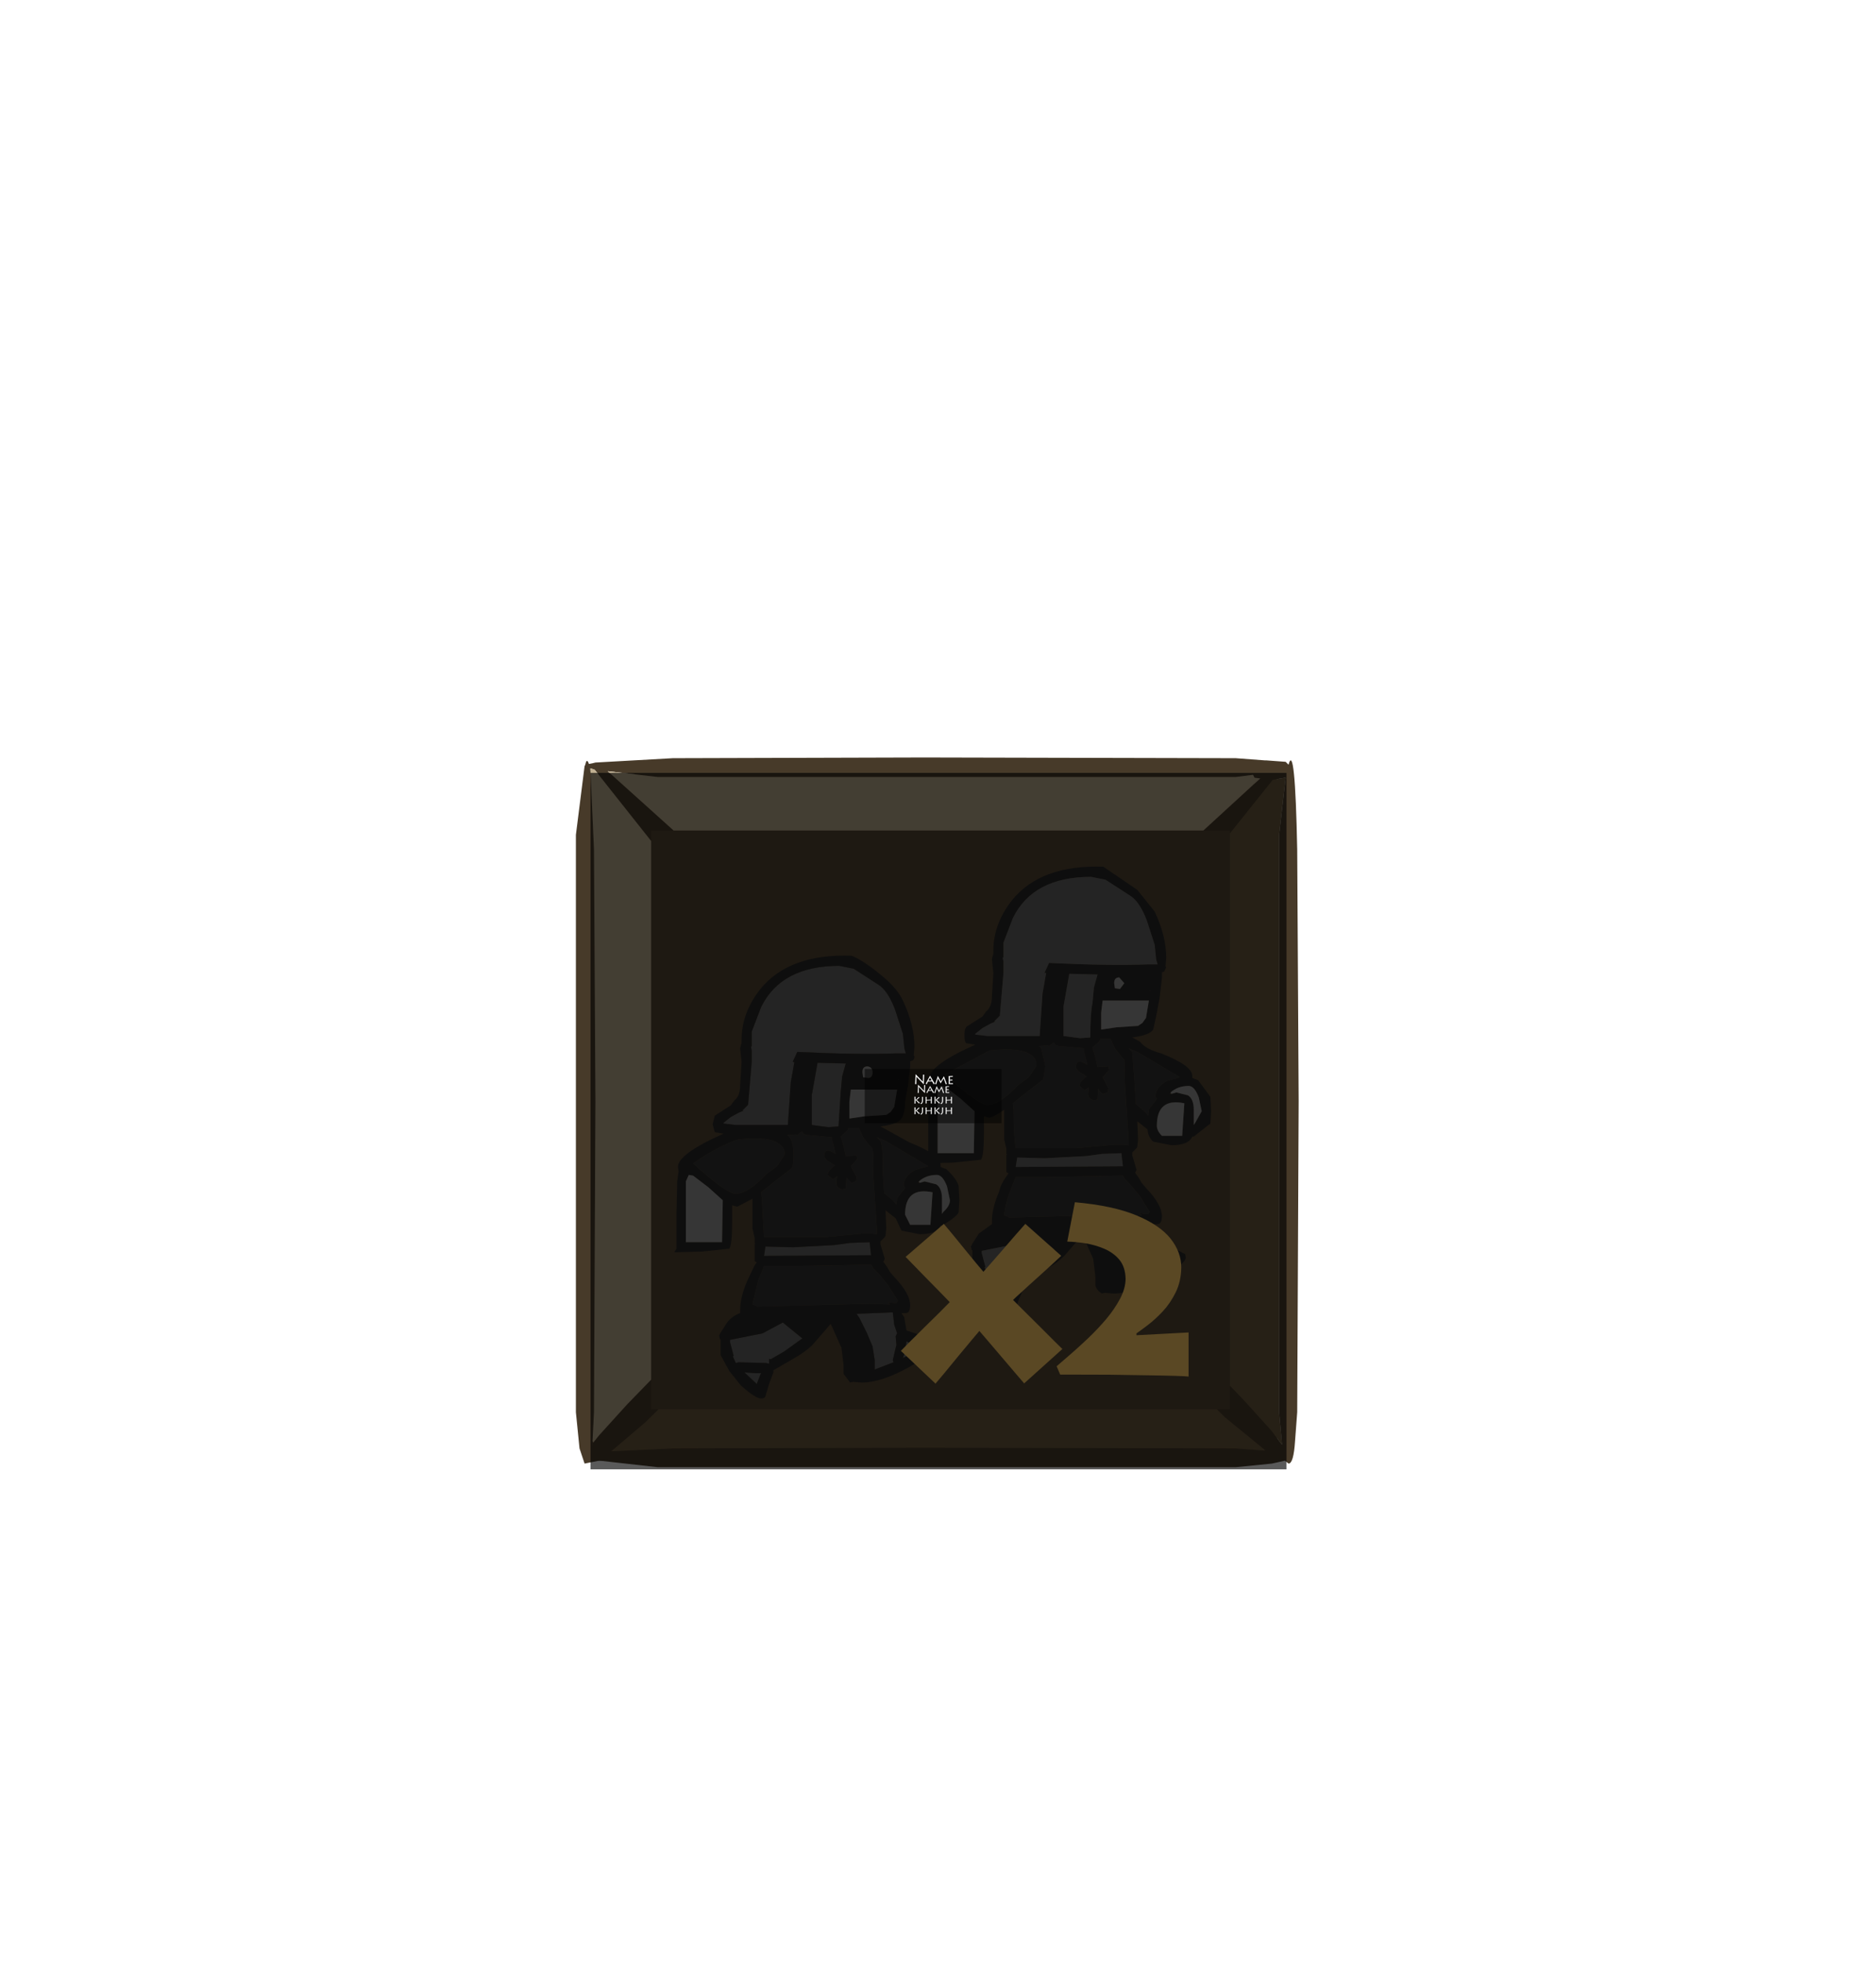 <?xml version="1.0" encoding="UTF-8" standalone="no"?>
<svg xmlns:ffdec="https://www.free-decompiler.com/flash" xmlns:xlink="http://www.w3.org/1999/xlink" ffdec:objectType="frame" height="135.65px" width="129.65px" xmlns="http://www.w3.org/2000/svg">
  <g transform="matrix(1.0, 0.0, 0.0, 1.0, 45.0, 57.4)">
    <use ffdec:characterId="933" height="47.45" id="bgcolor" transform="matrix(1.0, 0.0, 0.0, 1.0, -4.2, -3.9)" width="47.45" xlink:href="#sprite0"/>
    <use ffdec:characterId="921" height="22.0" id="hitbox" transform="matrix(2.23, 0.0, 0.0, 2.175, -4.55, -4.25)" width="22.0" xlink:href="#sprite1"/>
    <clipPath id="clipPath0">
      <path d="M 0 0 L 0 40 L 40 40 L 40 0 Z"/>
    </clipPath>
    <g clip-path="url(#clipPath0)">
      <filter id="filter0">
        <feColorMatrix in="SourceGraphic" result="filterResult0" type="matrix" values="0 0 0 0 0.2,0 0 0 0 0.2,0 0 0 0 1.0,0 0 0 1 0"/>
        <feConvolveMatrix divisor="1600.0" in="filterResult0" kernelMatrix="1 1 1 1 1 1 1 1 1 1 1 1 1 1 1 1 1 1 1 1 1 1 1 1 1 1 1 1 1 1 1 1 1 1 1 1 1 1 1 1 1 1 1 1 1 1 1 1 1 1 1 1 1 1 1 1 1 1 1 1 1 1 1 1 1 1 1 1 1 1 1 1 1 1 1 1 1 1 1 1 1 1 1 1 1 1 1 1 1 1 1 1 1 1 1 1 1 1 1 1 1 1 1 1 1 1 1 1 1 1 1 1 1 1 1 1 1 1 1 1 1 1 1 1 1 1 1 1 1 1 1 1 1 1 1 1 1 1 1 1 1 1 1 1 1 1 1 1 1 1 1 1 1 1 1 1 1 1 1 1 1 1 1 1 1 1 1 1 1 1 1 1 1 1 1 1 1 1 1 1 1 1 1 1 1 1 1 1 1 1 1 1 1 1 1 1 1 1 1 1 1 1 1 1 1 1 1 1 1 1 1 1 1 1 1 1 1 1 1 1 1 1 1 1 1 1 1 1 1 1 1 1 1 1 1 1 1 1 1 1 1 1 1 1 1 1 1 1 1 1 1 1 1 1 1 1 1 1 1 1 1 1 1 1 1 1 1 1 1 1 1 1 1 1 1 1 1 1 1 1 1 1 1 1 1 1 1 1 1 1 1 1 1 1 1 1 1 1 1 1 1 1 1 1 1 1 1 1 1 1 1 1 1 1 1 1 1 1 1 1 1 1 1 1 1 1 1 1 1 1 1 1 1 1 1 1 1 1 1 1 1 1 1 1 1 1 1 1 1 1 1 1 1 1 1 1 1 1 1 1 1 1 1 1 1 1 1 1 1 1 1 1 1 1 1 1 1 1 1 1 1 1 1 1 1 1 1 1 1 1 1 1 1 1 1 1 1 1 1 1 1 1 1 1 1 1 1 1 1 1 1 1 1 1 1 1 1 1 1 1 1 1 1 1 1 1 1 1 1 1 1 1 1 1 1 1 1 1 1 1 1 1 1 1 1 1 1 1 1 1 1 1 1 1 1 1 1 1 1 1 1 1 1 1 1 1 1 1 1 1 1 1 1 1 1 1 1 1 1 1 1 1 1 1 1 1 1 1 1 1 1 1 1 1 1 1 1 1 1 1 1 1 1 1 1 1 1 1 1 1 1 1 1 1 1 1 1 1 1 1 1 1 1 1 1 1 1 1 1 1 1 1 1 1 1 1 1 1 1 1 1 1 1 1 1 1 1 1 1 1 1 1 1 1 1 1 1 1 1 1 1 1 1 1 1 1 1 1 1 1 1 1 1 1 1 1 1 1 1 1 1 1 1 1 1 1 1 1 1 1 1 1 1 1 1 1 1 1 1 1 1 1 1 1 1 1 1 1 1 1 1 1 1 1 1 1 1 1 1 1 1 1 1 1 1 1 1 1 1 1 1 1 1 1 1 1 1 1 1 1 1 1 1 1 1 1 1 1 1 1 1 1 1 1 1 1 1 1 1 1 1 1 1 1 1 1 1 1 1 1 1 1 1 1 1 1 1 1 1 1 1 1 1 1 1 1 1 1 1 1 1 1 1 1 1 1 1 1 1 1 1 1 1 1 1 1 1 1 1 1 1 1 1 1 1 1 1 1 1 1 1 1 1 1 1 1 1 1 1 1 1 1 1 1 1 1 1 1 1 1 1 1 1 1 1 1 1 1 1 1 1 1 1 1 1 1 1 1 1 1 1 1 1 1 1 1 1 1 1 1 1 1 1 1 1 1 1 1 1 1 1 1 1 1 1 1 1 1 1 1 1 1 1 1 1 1 1 1 1 1 1 1 1 1 1 1 1 1 1 1 1 1 1 1 1 1 1 1 1 1 1 1 1 1 1 1 1 1 1 1 1 1 1 1 1 1 1 1 1 1 1 1 1 1 1 1 1 1 1 1 1 1 1 1 1 1 1 1 1 1 1 1 1 1 1 1 1 1 1 1 1 1 1 1 1 1 1 1 1 1 1 1 1 1 1 1 1 1 1 1 1 1 1 1 1 1 1 1 1 1 1 1 1 1 1 1 1 1 1 1 1 1 1 1 1 1 1 1 1 1 1 1 1 1 1 1 1 1 1 1 1 1 1 1 1 1 1 1 1 1 1 1 1 1 1 1 1 1 1 1 1 1 1 1 1 1 1 1 1 1 1 1 1 1 1 1 1 1 1 1 1 1 1 1 1 1 1 1 1 1 1 1 1 1 1 1 1 1 1 1 1 1 1 1 1 1 1 1 1 1 1 1 1 1 1 1 1 1 1 1 1 1 1 1 1 1 1 1 1 1 1 1 1 1 1 1 1 1 1 1 1 1 1 1 1 1 1 1 1 1 1 1 1 1 1 1 1 1 1 1 1 1 1 1 1 1 1 1 1 1 1 1 1 1 1 1 1 1 1 1 1 1 1 1 1 1 1 1 1 1 1 1 1 1 1 1 1 1 1 1 1 1 1 1 1 1 1 1 1 1 1 1 1 1 1 1 1 1 1 1 1 1 1 1 1 1 1 1 1 1 1 1 1 1 1 1 1 1 1 1 1 1 1 1 1 1 1 1 1 1 1 1 1 1 1 1 1 1 1 1 1 1 1 1 1 1 1 1 1 1 1 1 1 1 1 1 1 1 1 1 1 1 1 1 1 1 1 1 1 1 1 1 1 1 1 1 1 1 1 1 1 1 1 1 1 1 1 1 1 1 1 1 1 1 1 1 1 1 1 1 1 1 1 1 1 1 1 1 1 1 1 1 1 1 1 1 1 1 1 1 1 1 1 1 1 1 1 1 1 1 1 1 1 1 1 1 1 1 1 1 1 1 1 1 1 1 1 1 1 1 1 1 1 1 1 1 1 1 1 1 1 1 1 1 1 1 1 1 1 1 1 1 1 1 1 1 1 1 1 1 1 1 1 1 1 1 1 1 1 1 1 1 1 1 1 1 1 1 1 1 1 1 1 1 1 1 1 1 1 1 1 1 1 1 1 1 1 1 1 1 1 1 1 1 1 1 1 1 1 1 1 1 1 1 1 1 1 1 1 1 1 1 1 1 1 1 1 1 1 1 1 1 1 1 1 1 1 1 1 1 1 1 1 1 1 1 1 1 1 1 1 1 1 1 1 1 1 1 1 1 1 1 1 1 1 1 1 1 1 1 1 1 1 1 1 1 1 1 1 1 1 1 1 1 1 1 1 1 1 1 1 1 1 1 1 1 1 1 1 1 1 1 1 1 1 1 1 1 1 1 1 1 1 1 1 1 1 1 1 1 1 1 1 1 1 1 1 1 1 1 1 1 1 1 1 1 1 1 1 1 1 1 1 1 1 1 1 1 1 1 1 1 1 1 1 1 1 1 1 1 1 1 1 1 1 1 1 1 1 1 1 1 1 1 1 1 1 1 1 1 1 1 1 1 1 1 1 1 1 1 1 1 1 1 1 1 1 1 1 1 1 1 1 1 1 1 1 1 1 1 1 1 1 1 1 1 1 1 1 1 1 1 1 1 1 1 1 1 1 1 1 1 1 1 1 1 1 1 1 1 1 1 1 1 1 1 1 1 1 1 1 1 1 1 1 1 1 1 1 1 1 1 1 1 1 1 1 1 1 1" order="40 40" result="filterResult1"/>
        <feComposite in="SourceGraphic" in2="filterResult1" operator="over" result="filterResult2"/>
      </filter>
      <use ffdec:characterId="987" filter="url(#filter0)" height="36.75" transform="matrix(1.0, 0.0, 0.0, 1.0, 1.6, 2.5)" width="37.1" xlink:href="#sprite2"/>
      <filter id="filter3">
        <feColorMatrix in="SourceGraphic" result="filterResult3" type="matrix" values="0 0 0 0 0.0,0 0 0 0 0.0,0 0 0 0 0.0,0 0 0 1 0"/>
        <feConvolveMatrix divisor="9.0" in="filterResult3" kernelMatrix="1 1 1 1 1 1 1 1 1" order="3 3" result="filterResult4"/>
        <feComposite in="SourceGraphic" in2="filterResult4" operator="over" result="filterResult5"/>
      </filter>
      <use ffdec:characterId="983" filter="url(#filter3)" height="15.25" transform="matrix(1.0, 0.0, 0.0, 1.0, 16.75, 24.4)" width="28.35" xlink:href="#text0"/>
    </g>
    <filter id="filter4">
      <feColorMatrix in="SourceGraphic" result="filterResult6" type="matrix" values="0 0 0 0 0.0,0 0 0 0 0.0,0 0 0 0 0.0,0 0 0 1 0"/>
      <feConvolveMatrix divisor="4.0" in="filterResult6" kernelMatrix="1 1 1 1" order="2 2" result="filterResult7"/>
      <feComposite in="SourceGraphic" in2="filterResult7" operator="over" result="filterResult8"/>
    </filter>
    <use ffdec:characterId="935" filter="url(#filter4)" height="15.75" id="txt_hotkey" transform="matrix(1.0, 0.0, 0.0, 1.0, -3.85, -0.1)" width="18.0" xlink:href="#text1"/>
    <use ffdec:characterId="948" ffdec:characterName="Army_fla.Hud_BgButton_151" height="97.6" id="bg" transform="matrix(1.0, 0.0, 0.0, 1.0, -29.05, -29.25)" width="97.6" xlink:href="#sprite3"/>
    <use ffdec:characterId="950" ffdec:characterName="Army_fla.Hud_cooldown_152" height="48.5" id="cdcover" transform="matrix(0.998, 0.0, 0.0, 0.99, -4.2, -4)" width="48.1" xlink:href="#sprite4"/>
    <use ffdec:characterId="950" ffdec:characterName="Army_fla.Hud_cooldown_152" height="48.5" id="cd" transform="matrix(0.998, 0.0, 0.0, 0.99, -4.2, -4)" width="48.1" xlink:href="#sprite5"/>
    <use ffdec:characterId="953" ffdec:characterName="Army_fla.Hud_Description_153" height="50.1" id="desc" transform="matrix(0.075, 0.0, 0.0, 0.075, 14.65, 16.478)" width="129.55" xlink:href="#sprite6"/>
  </g>
  <defs>
    <g id="sprite0" transform="matrix(1.0, 0.0, 0.0, 1.0, 0.0, 0.0)">
      <use ffdec:characterId="932" height="47.45" transform="matrix(1.0, 0.0, 0.0, 1.0, 0.0, 0.0)" width="47.45" xlink:href="#shape0"/>
    </g>
    <g id="shape0" transform="matrix(1.0, 0.0, 0.0, 1.0, 0.0, 0.0)">
      <path d="M47.45 0.0 L47.45 47.45 0.0 47.45 0.0 0.0 47.45 0.0" fill="#564732" fill-rule="evenodd" stroke="none"/>
    </g>
    <g id="sprite1" transform="matrix(1.0, 0.0, 0.0, 1.0, 0.0, 0.0)">
      <use ffdec:characterId="145" height="22.0" transform="matrix(1.0, 0.0, 0.0, 1.0, 0.0, 0.0)" width="22.0" xlink:href="#shape1"/>
    </g>
    <g id="shape1" transform="matrix(1.0, 0.0, 0.0, 1.0, 0.0, 0.0)">
      <path d="M22.0 0.0 L22.0 22.0 0.0 22.0 0.0 0.0 22.0 0.0" fill="#00ff00" fill-opacity="0.0" fill-rule="evenodd" stroke="none"/>
    </g>
    <g id="sprite2" transform="matrix(1.0, 0.0, 0.0, 1.0, 19.75, 17.7)">
      <use ffdec:characterId="986" height="36.75" transform="matrix(1.0, 0.0, 0.0, 1.0, -19.75, -17.7)" width="37.1" xlink:href="#shape2"/>
    </g>
    <g id="shape2" transform="matrix(1.0, 0.0, 0.0, 1.0, 19.75, 17.7)">
      <path d="M11.75 -15.7 L10.05 -16.8 9.05 -17.0 Q5.05 -17.0 3.65 -14.15 L3.0 -12.45 3.0 -11.55 3.0 -11.45 2.95 -11.4 3.0 -11.15 3.0 -10.35 2.75 -7.4 2.35 -7.0 2.45 -7.0 2.1 -6.85 1.55 -6.55 1.05 -6.15 1.05 -6.1 1.9 -6.0 5.5 -6.0 5.7 -8.95 5.95 -10.35 5.85 -10.35 5.85 -10.4 6.15 -11.05 Q10.25 -10.85 13.0 -10.95 L13.65 -10.95 13.55 -11.3 13.45 -12.3 12.9 -14.0 Q12.4 -15.3 11.75 -15.7 M13.45 -14.6 Q14.25 -12.9 14.25 -11.4 L14.2 -10.8 14.25 -10.75 14.1 -10.45 13.95 -10.4 13.95 -10.0 13.8 -8.7 13.6 -7.6 13.35 -6.45 Q13.1 -6.05 11.9 -5.9 L12.45 -5.6 Q12.8 -5.1 13.9 -4.8 16.05 -3.95 16.05 -3.25 L16.05 -3.1 16.45 -2.95 17.3 -1.8 17.35 -0.8 17.3 0.05 16.15 0.95 16.05 0.95 Q15.8 1.55 14.6 1.55 L13.35 1.3 Q13.0 1.0 12.95 0.45 L12.25 -0.1 12.3 1.15 12.25 1.65 12.2 1.75 11.95 2.0 11.9 2.05 11.9 2.25 12.2 3.25 12.1 3.45 12.35 3.8 12.55 4.15 12.85 4.5 Q13.95 5.65 13.95 6.45 13.95 7.0 13.65 7.0 L13.35 7.0 13.55 7.3 13.55 7.35 13.7 8.2 14.3 8.4 15.5 9.05 15.55 9.05 15.6 9.3 Q15.6 9.75 13.85 10.75 11.95 11.8 10.6 11.8 L10.0 11.75 9.8 11.8 Q9.4 11.55 9.35 11.2 L9.35 10.6 9.2 9.4 8.6 8.05 8.45 7.75 8.2 8.05 7.2 9.2 Q6.7 9.7 5.8 10.2 L4.5 10.95 4.5 11.1 4.2 11.9 Q3.9 12.5 3.95 12.75 3.9 12.9 3.65 12.9 3.25 12.9 2.25 12.0 L1.45 11.0 0.85 9.9 0.85 9.05 0.85 8.8 0.8 8.8 0.75 8.55 0.85 8.35 1.3 7.65 2.2 7.0 2.2 6.8 Q2.2 5.9 2.7 4.75 2.8 4.25 3.2 3.7 L3.35 3.5 3.2 3.4 3.2 2.2 3.25 2.2 3.2 2.15 3.2 1.8 3.05 1.15 3.05 -0.9 Q2.25 -0.35 2.0 -0.35 L1.65 -0.45 1.65 0.65 Q1.65 2.3 1.45 2.55 L-0.45 2.75 -2.35 2.8 -2.2 2.55 -2.2 0.05 -2.15 -2.1 -2.05 -2.8 -2.1 -3.1 Q-2.1 -4.0 1.05 -5.4 L0.45 -5.5 Q0.3 -5.55 0.3 -6.05 0.3 -6.5 0.45 -6.65 L1.55 -7.35 1.8 -7.7 Q2.2 -8.0 2.2 -8.75 L2.3 -10.35 2.2 -11.3 2.3 -11.7 2.3 -11.9 Q2.3 -13.75 3.6 -15.4 5.6 -17.85 9.9 -17.7 L12.25 -16.1 13.45 -14.6 M9.5 -10.25 L7.55 -10.3 7.15 -8.05 7.15 -6.0 8.3 -5.85 9.0 -5.9 Q9.0 -7.6 9.15 -8.25 L9.25 -9.35 9.5 -10.25 M9.8 -6.45 L10.8 -6.6 12.3 -6.7 12.6 -6.9 12.85 -7.25 13.05 -8.45 10.35 -8.45 9.85 -8.45 9.75 -7.6 9.75 -6.45 9.8 -6.45 M0.0 -1.7 L-1.05 -2.5 -1.35 -2.55 -1.55 -2.1 -1.55 2.1 0.95 2.1 1.0 -0.8 0.0 -1.7 M3.7 -0.9 Q3.7 0.9 3.85 1.75 L8.05 1.75 10.7 1.5 11.3 1.5 11.65 1.55 11.65 1.15 11.4 -2.55 11.35 -4.35 11.05 -4.7 10.7 -5.15 10.4 -5.8 10.2 -5.8 9.7 -5.8 9.65 -5.65 9.15 -5.2 9.35 -4.55 9.5 -3.85 10.25 -3.9 10.3 -3.65 9.85 -3.15 10.25 -2.4 10.2 -2.1 9.9 -2.0 Q9.75 -2.0 9.55 -2.35 L9.5 -1.6 9.25 -1.55 Q8.85 -1.65 8.85 -2.0 L8.9 -2.45 8.6 -2.25 8.25 -2.55 Q8.25 -2.85 8.75 -3.2 L8.2 -3.55 8.0 -3.8 Q8.0 -4.55 8.8 -4.0 L8.75 -4.2 8.55 -5.0 8.55 -5.15 6.95 -5.3 Q6.6 -5.3 6.5 -5.5 L6.5 -5.55 6.4 -5.5 6.15 -5.3 6.05 -5.35 5.45 -5.3 5.6 -5.2 5.9 -3.9 5.75 -3.0 4.4 -1.95 3.65 -1.35 3.7 -0.9 M4.75 -3.15 L5.25 -3.9 Q5.35 -4.35 4.95 -4.65 4.25 -5.25 2.05 -5.0 L-1.05 -3.35 Q1.25 -1.25 1.9 -1.25 2.75 -1.25 4.0 -2.6 L4.75 -3.15 M11.0 -10.05 Q10.65 -10.05 10.65 -9.65 L10.7 -9.3 11.05 -9.25 11.35 -9.65 11.0 -10.05 M13.15 -9.15 L13.1 -9.15 13.15 -9.1 13.15 -9.15 M11.9 -4.9 L12.05 -2.9 12.15 -1.3 12.8 -0.75 13.0 -0.5 13.05 -0.95 13.6 -1.65 13.5 -1.8 Q13.5 -2.45 14.3 -2.9 L15.2 -3.15 13.35 -4.25 12.25 -4.9 11.65 -5.15 11.9 -4.9 M14.55 -2.1 L14.5 -2.0 14.6 -2.0 14.95 -2.1 15.75 -1.9 Q16.15 -1.65 16.15 -0.9 L16.15 0.15 16.25 0.0 16.7 -0.8 16.5 -1.75 Q16.2 -2.55 15.8 -2.55 15.05 -2.55 14.55 -2.1 M13.95 0.9 L15.35 0.9 15.5 -1.35 Q13.6 -1.75 13.6 0.2 13.6 0.55 13.95 0.9 M11.15 2.1 L9.8 2.15 8.7 2.3 5.85 2.45 3.95 2.4 3.85 3.05 11.25 3.0 11.15 2.1 M11.4 3.9 L11.25 3.65 5.8 3.75 3.85 3.75 3.45 4.75 Q3.1 5.7 3.05 6.4 L3.35 6.5 3.35 6.55 11.15 6.35 12.55 6.4 12.45 6.25 12.85 6.3 13.0 6.3 13.1 6.15 12.45 5.1 11.75 4.25 11.4 3.9 M13.05 8.4 L12.85 7.8 12.75 6.95 10.25 7.05 10.45 7.35 10.95 8.35 11.35 9.3 11.5 10.25 11.5 10.9 12.8 10.4 12.75 10.25 Q12.75 9.65 13.0 9.2 L12.95 8.6 13.05 8.4 M13.7 8.95 L13.55 9.8 13.45 10.1 14.1 9.8 14.6 9.35 13.9 9.05 13.7 8.95 M1.5 9.0 L1.75 9.95 1.7 10.0 1.9 10.45 2.1 10.4 4.0 10.45 4.2 10.5 4.2 10.15 4.3 10.2 5.25 9.65 6.5 8.75 5.15 7.65 3.75 8.4 1.5 8.85 1.5 9.0 M3.65 11.15 L3.25 11.15 2.5 11.1 3.35 11.9 3.6 11.25 3.65 11.15" fill="#282828" fill-rule="evenodd" stroke="none"/>
      <path d="M11.75 -15.7 Q12.4 -15.3 12.9 -14.0 L13.45 -12.3 13.55 -11.3 13.65 -10.95 13.0 -10.95 Q10.25 -10.85 6.15 -11.05 L5.85 -10.4 5.85 -10.35 5.95 -10.35 5.7 -8.95 5.5 -6.0 1.9 -6.0 1.05 -6.1 1.05 -6.15 1.55 -6.55 2.1 -6.85 2.45 -7.0 2.35 -7.0 2.75 -7.4 3.0 -10.35 3.0 -11.15 2.95 -11.4 3.0 -11.45 3.0 -11.55 3.0 -12.45 3.65 -14.15 Q5.05 -17.0 9.05 -17.0 L10.05 -16.8 11.75 -15.7 M9.5 -10.25 L9.25 -9.35 9.15 -8.25 Q9.0 -7.6 9.0 -5.9 L8.3 -5.85 7.15 -6.0 7.15 -8.05 7.55 -10.3 9.5 -10.25 M11.15 2.1 L11.25 3.0 3.85 3.05 3.95 2.4 5.85 2.45 8.7 2.3 9.8 2.15 11.15 2.1 M3.65 11.15 L3.6 11.25 3.35 11.9 2.5 11.1 3.25 11.15 3.65 11.15 M1.5 9.0 L1.5 8.85 3.75 8.4 5.15 7.65 6.5 8.75 5.25 9.65 4.3 10.2 4.2 10.15 4.2 10.5 4.0 10.45 2.1 10.4 1.9 10.45 1.7 10.0 1.75 9.95 1.5 9.0 M13.7 8.95 L13.9 9.05 14.6 9.35 14.1 9.8 13.45 10.1 13.55 9.8 13.7 8.95 M13.05 8.4 L12.95 8.6 13.0 9.2 Q12.75 9.65 12.75 10.25 L12.8 10.4 11.5 10.9 11.5 10.25 11.35 9.3 10.95 8.35 10.45 7.35 10.25 7.05 12.75 6.95 12.85 7.8 13.05 8.4" fill="#666666" fill-rule="evenodd" stroke="none"/>
      <path d="M0.0 -1.7 L1.0 -0.8 0.95 2.1 -1.55 2.1 -1.55 -2.1 -1.35 -2.55 -1.05 -2.5 0.0 -1.7 M9.8 -6.45 L9.75 -6.45 9.75 -7.6 9.85 -8.45 10.35 -8.45 13.05 -8.45 12.85 -7.25 12.6 -6.9 12.3 -6.7 10.8 -6.6 9.8 -6.45 M11.0 -10.05 L11.35 -9.65 11.05 -9.25 10.7 -9.3 10.65 -9.65 Q10.65 -10.05 11.0 -10.05 M14.6 -2.0 L14.55 -2.1 Q15.05 -2.55 15.8 -2.55 16.2 -2.55 16.5 -1.75 L16.7 -0.8 16.25 0.0 16.15 0.15 16.15 -0.9 Q16.15 -1.65 15.75 -1.9 L14.95 -2.1 14.6 -2.0 M13.95 0.9 Q13.6 0.55 13.6 0.2 13.6 -1.75 15.5 -1.35 L15.35 0.9 13.95 0.9" fill="#999999" fill-rule="evenodd" stroke="none"/>
      <path d="M4.75 -3.15 L4.0 -2.6 Q2.75 -1.25 1.9 -1.25 1.25 -1.25 -1.05 -3.35 L2.05 -5.0 Q4.25 -5.25 4.95 -4.65 5.35 -4.35 5.25 -3.9 L4.75 -3.15 M3.7 -0.9 L3.65 -1.35 4.4 -1.95 5.75 -3.0 5.9 -3.9 5.6 -5.2 5.45 -5.3 6.05 -5.35 6.15 -5.3 6.4 -5.5 6.5 -5.55 6.5 -5.5 Q6.6 -5.3 6.95 -5.3 L8.55 -5.15 8.55 -5.0 8.75 -4.2 8.8 -4.0 Q8.0 -4.55 8.0 -3.8 L8.2 -3.55 8.75 -3.2 Q8.25 -2.85 8.25 -2.55 L8.6 -2.25 8.9 -2.45 8.85 -2.0 Q8.85 -1.65 9.25 -1.55 L9.5 -1.6 9.55 -2.35 Q9.75 -2.0 9.9 -2.0 L10.2 -2.1 10.25 -2.4 9.85 -3.15 10.3 -3.65 10.25 -3.9 9.5 -3.85 9.35 -4.55 9.15 -5.2 9.65 -5.65 9.7 -5.8 10.2 -5.8 10.4 -5.8 10.7 -5.15 11.05 -4.7 11.35 -4.35 11.4 -2.55 11.65 1.15 11.65 1.55 11.3 1.5 10.7 1.5 8.05 1.75 3.85 1.75 Q3.7 0.9 3.7 -0.9 M11.9 -4.9 L11.65 -5.15 12.25 -4.9 13.35 -4.25 15.2 -3.15 14.3 -2.9 Q13.5 -2.45 13.5 -1.8 L13.6 -1.65 13.05 -0.95 13.0 -0.5 12.8 -0.75 12.15 -1.3 12.05 -2.9 11.9 -4.9 M11.4 3.9 L11.75 4.25 12.45 5.1 13.1 6.15 13.0 6.3 12.85 6.3 12.45 6.25 12.55 6.4 11.15 6.35 3.35 6.55 3.35 6.5 3.05 6.4 Q3.1 5.7 3.45 4.75 L3.85 3.75 5.8 3.75 11.25 3.65 11.4 3.9" fill="#333333" fill-rule="evenodd" stroke="none"/>
      <path d="M-14.4 -6.3 L-13.75 -8.0 Q-12.35 -10.85 -8.35 -10.85 L-7.35 -10.65 -5.65 -9.55 Q-5.0 -9.15 -4.5 -7.85 L-3.95 -6.15 -3.85 -5.15 -3.75 -4.8 -4.4 -4.8 Q-7.15 -4.7 -11.25 -4.9 L-11.55 -4.25 -11.55 -4.2 -11.45 -4.2 -11.7 -2.8 -11.9 0.15 -15.5 0.15 -16.35 0.05 -16.35 0.0 -15.85 -0.4 -15.3 -0.7 -14.95 -0.85 -15.05 -0.85 -14.65 -1.25 -14.4 -4.2 -14.4 -5.0 -14.45 -5.25 -14.4 -5.3 -14.4 -5.4 -14.4 -6.3 M-9.85 -4.15 L-7.9 -4.1 -8.15 -3.2 -8.25 -2.1 -8.4 0.25 -9.1 0.3 -10.25 0.15 -10.25 -1.9 -9.85 -4.15 M-6.25 8.25 L-6.15 9.15 -13.55 9.2 -13.45 8.55 -11.55 8.6 -8.7 8.45 -7.6 8.3 -6.25 8.25 M-3.7 15.1 L-3.5 15.2 -2.8 15.5 -3.3 15.95 -3.95 16.25 -3.85 15.95 -3.7 15.1 M-4.45 14.75 L-4.4 15.35 -4.65 16.4 -4.6 16.55 -5.9 17.05 -5.9 16.4 -6.05 15.45 -6.45 14.5 -6.95 13.5 -7.15 13.2 -4.65 13.1 -4.55 13.95 -4.35 14.55 -4.45 14.75 M-14.05 18.05 L-14.9 17.25 -14.15 17.3 -13.75 17.3 -13.8 17.4 -14.05 18.05 M-12.25 13.8 L-10.9 14.9 -12.15 15.8 -13.1 16.35 -13.2 16.3 -13.2 16.65 -13.4 16.6 -15.3 16.55 -15.5 16.6 -15.7 16.15 -15.65 16.1 -15.9 15.15 -15.9 15.0 -13.65 14.55 -12.25 13.8" fill="#666666" fill-rule="evenodd" stroke="none"/>
      <path d="M-14.4 -6.3 L-14.4 -5.4 -14.4 -5.3 -14.45 -5.25 -14.4 -5.0 -14.4 -4.2 -14.65 -1.25 -15.05 -0.85 -14.95 -0.85 -15.3 -0.7 -15.85 -0.4 -16.35 0.0 -16.35 0.05 -15.5 0.15 -11.9 0.15 -11.7 -2.8 -11.45 -4.2 -11.55 -4.2 -11.55 -4.25 -11.25 -4.9 Q-7.15 -4.7 -4.4 -4.8 L-3.75 -4.8 -3.85 -5.15 -3.95 -6.15 -4.5 -7.85 Q-5.0 -9.15 -5.65 -9.55 L-7.35 -10.65 -8.35 -10.85 Q-12.35 -10.85 -13.75 -8.0 L-14.4 -6.3 M-15.85 -1.2 L-15.6 -1.55 Q-15.2 -1.85 -15.2 -2.6 L-15.1 -4.2 -15.2 -5.15 -15.1 -5.55 -15.1 -5.75 Q-15.1 -7.6 -13.8 -9.25 -11.8 -11.7 -7.5 -11.55 -6.6 -11.2 -5.15 -9.95 -4.3 -9.2 -3.95 -8.45 -3.15 -6.75 -3.15 -5.25 L-3.2 -4.65 -3.15 -4.6 Q-3.15 -4.35 -3.3 -4.3 L-3.45 -4.25 -3.45 -3.85 -3.6 -2.55 -3.8 -1.45 Q-3.8 -0.65 -4.05 -0.3 -4.3 0.1 -5.5 0.25 L-4.95 0.55 -3.5 1.35 Q-1.35 2.2 -1.35 2.9 L-1.35 3.05 -0.95 3.2 Q-0.25 3.85 -0.1 4.35 L-0.05 5.35 -0.1 6.2 Q-0.3 6.55 -1.25 7.1 L-1.35 7.1 Q-1.6 7.7 -2.8 7.7 L-4.05 7.45 -4.45 6.6 -5.15 6.05 -5.1 7.3 -5.15 7.8 -5.2 7.9 -5.45 8.15 -5.5 8.2 -5.5 8.4 -5.2 9.4 -5.3 9.6 -5.05 9.95 -4.85 10.3 -4.55 10.65 Q-3.45 11.8 -3.45 12.6 -3.45 13.15 -3.75 13.15 L-4.05 13.15 -3.85 13.45 -3.85 13.5 -3.7 14.35 -3.1 14.55 Q-2.0 14.95 -1.9 15.2 L-1.85 15.2 -1.8 15.45 Q-1.8 15.9 -3.55 16.9 -5.45 17.95 -6.8 17.95 L-7.4 17.9 -7.6 17.95 -8.05 17.35 -8.05 16.75 -8.2 15.55 -8.8 14.2 -8.95 13.9 -9.2 14.2 -10.2 15.35 Q-10.7 15.85 -11.6 16.35 L-12.9 17.1 -12.9 17.25 -13.2 18.05 -13.45 18.9 Q-13.5 19.05 -13.75 19.05 -14.15 19.05 -15.15 18.15 L-15.95 17.15 -16.55 16.05 -16.55 15.2 -16.55 14.95 -16.6 14.95 -16.65 14.7 -16.55 14.5 -16.1 13.8 Q-15.75 13.35 -15.2 13.15 L-15.2 12.95 Q-15.2 12.05 -14.7 10.9 L-14.2 9.85 -14.05 9.65 -14.2 9.55 -14.2 8.35 -14.15 8.35 -14.2 8.3 -14.2 7.95 -14.35 7.3 -14.35 5.25 -15.4 5.8 -15.75 5.7 -15.75 6.8 Q-15.75 8.45 -15.95 8.7 L-17.85 8.9 -19.75 8.95 -19.6 8.7 -19.6 6.2 -19.55 4.05 -19.45 3.35 -19.5 3.05 Q-19.5 2.15 -16.35 0.75 L-16.95 0.65 -17.1 0.1 -16.95 -0.5 -15.85 -1.2 M-6.7 -3.15 L-6.35 -3.1 Q-6.05 -3.1 -6.05 -3.5 -6.05 -3.85 -6.4 -3.9 -6.75 -3.9 -6.75 -3.5 L-6.7 -3.15 M-9.85 -4.15 L-10.25 -1.9 -10.25 0.15 -9.1 0.3 -8.4 0.25 -8.25 -2.1 -8.15 -3.2 -7.9 -4.1 -9.85 -4.15 M-7.6 -0.3 L-6.6 -0.45 -5.1 -0.55 -4.8 -0.75 -4.55 -1.1 -4.35 -2.3 -7.05 -2.3 -7.55 -2.3 -7.65 -1.45 -7.65 -0.3 -7.6 -0.3 M-4.3 -3.0 L-4.25 -2.95 -4.25 -3.0 -4.3 -3.0 M-4.4 5.65 L-4.35 5.2 -3.8 4.5 -3.9 4.35 Q-3.9 3.7 -3.1 3.25 L-2.2 3.0 -4.05 1.9 -5.15 1.25 -5.75 1.0 -5.5 1.25 Q-5.3 1.8 -5.35 3.25 L-5.25 4.85 -4.6 5.4 -4.4 5.65 M-2.85 4.05 L-2.9 4.15 -2.8 4.15 -2.45 4.05 -1.65 4.25 Q-1.25 4.5 -1.25 5.25 L-1.25 6.3 -1.15 6.15 Q-0.7 5.75 -0.7 5.35 L-0.9 4.4 Q-1.2 3.6 -1.6 3.6 -2.35 3.6 -2.85 4.05 M-6.35 1.45 L-6.7 1.0 -7.0 0.35 -7.2 0.35 -7.7 0.35 -7.75 0.5 -8.25 0.95 -8.05 1.6 -7.9 2.3 -7.15 2.25 -7.1 2.5 -7.55 3.0 -7.15 3.75 -7.2 4.05 -7.5 4.15 -7.85 3.8 -7.9 4.55 -8.15 4.6 Q-8.55 4.5 -8.55 4.15 L-8.5 3.7 -8.8 3.9 -9.15 3.6 Q-9.15 3.3 -8.65 2.95 L-9.2 2.6 -9.4 2.35 Q-9.4 1.6 -8.6 2.15 L-8.65 1.95 -8.85 1.15 -8.85 1.0 -10.45 0.85 Q-10.8 0.85 -10.9 0.65 L-10.9 0.6 -11.0 0.65 -11.25 0.85 -11.35 0.8 -11.95 0.85 -11.8 0.95 Q-11.5 1.4 -11.5 2.25 -11.5 3.0 -11.65 3.15 L-13.0 4.2 -13.75 4.8 -13.7 5.25 -13.55 7.9 -9.35 7.9 -6.7 7.65 -6.1 7.65 -5.75 7.7 -5.75 7.3 -6.0 3.6 Q-5.95 2.4 -6.05 1.8 L-6.35 1.45 M-6.25 8.25 L-7.6 8.3 -8.7 8.45 -11.55 8.6 -13.45 8.55 -13.55 9.2 -6.15 9.15 -6.25 8.25 M-6.0 10.05 L-6.15 9.8 -11.6 9.9 -13.55 9.9 -13.95 10.9 -14.35 12.55 -14.05 12.65 -14.05 12.7 -6.25 12.5 -4.85 12.55 -4.95 12.4 -4.55 12.45 -4.4 12.45 -4.3 12.3 -4.95 11.25 -5.65 10.4 -6.0 10.05 M-3.45 7.05 L-2.05 7.05 -1.9 4.8 Q-3.8 4.4 -3.8 6.35 L-3.45 7.05 M-12.15 2.25 Q-12.05 1.8 -12.45 1.5 -13.15 0.9 -15.35 1.15 -16.7 1.6 -18.45 2.8 -16.15 4.9 -15.5 4.9 -14.65 4.9 -13.4 3.55 L-12.65 3.0 -12.15 2.25 M-18.75 3.6 L-18.95 4.05 -18.95 8.25 -16.45 8.25 -16.4 5.35 -17.4 4.45 -18.45 3.65 -18.75 3.6 M-12.25 13.8 L-13.65 14.55 -15.9 15.0 -15.9 15.15 -15.65 16.1 -15.7 16.15 -15.5 16.6 -15.3 16.55 -13.4 16.6 -13.2 16.65 -13.2 16.3 -13.1 16.35 -12.15 15.8 -10.9 14.9 -12.25 13.8 M-14.05 18.05 L-13.8 17.4 -13.75 17.3 -14.15 17.3 -14.9 17.25 -14.05 18.05 M-4.45 14.75 L-4.35 14.55 -4.55 13.95 -4.65 13.1 -7.15 13.2 -6.95 13.5 -6.45 14.5 -6.05 15.45 -5.9 16.4 -5.9 17.05 -4.6 16.55 -4.65 16.4 -4.4 15.35 -4.45 14.75 M-3.7 15.1 L-3.85 15.95 -3.95 16.25 -3.3 15.95 -2.8 15.5 -3.5 15.2 -3.7 15.1" fill="#282828" fill-rule="evenodd" stroke="none"/>
      <path d="M-6.7 -3.15 L-6.75 -3.5 Q-6.75 -3.9 -6.4 -3.9 -6.05 -3.85 -6.05 -3.5 -6.05 -3.1 -6.35 -3.1 L-6.7 -3.15 M-7.6 -0.3 L-7.65 -0.3 -7.65 -1.45 -7.55 -2.3 -7.05 -2.3 -4.35 -2.3 -4.55 -1.1 -4.8 -0.75 -5.1 -0.55 -6.6 -0.45 -7.6 -0.3 M-2.8 4.15 L-2.85 4.05 Q-2.35 3.6 -1.6 3.6 -1.2 3.6 -0.9 4.4 L-0.7 5.35 Q-0.7 5.75 -1.15 6.15 L-1.25 6.3 -1.25 5.25 Q-1.25 4.5 -1.65 4.25 L-2.45 4.05 -2.8 4.15 M-3.45 7.05 L-3.8 6.35 Q-3.8 4.4 -1.9 4.8 L-2.05 7.05 -3.45 7.05 M-18.75 3.6 L-18.45 3.65 -17.4 4.45 -16.4 5.35 -16.45 8.25 -18.95 8.25 -18.95 4.05 -18.75 3.6" fill="#999999" fill-rule="evenodd" stroke="none"/>
      <path d="M-4.4 5.65 L-4.6 5.4 -5.25 4.85 -5.35 3.25 Q-5.3 1.8 -5.5 1.25 L-5.75 1.0 -5.15 1.25 -4.05 1.9 -2.2 3.0 -3.1 3.25 Q-3.9 3.7 -3.9 4.35 L-3.8 4.5 -4.35 5.2 -4.4 5.65 M-6.35 1.45 L-6.05 1.8 Q-5.95 2.4 -6.0 3.6 L-5.75 7.3 -5.75 7.7 -6.1 7.65 -6.7 7.65 -9.35 7.9 -13.55 7.9 -13.7 5.25 -13.75 4.8 -13.0 4.2 -11.65 3.15 Q-11.5 3.0 -11.5 2.25 -11.5 1.4 -11.8 0.95 L-11.95 0.85 -11.35 0.8 -11.25 0.85 -11.0 0.65 -10.9 0.6 -10.9 0.65 Q-10.8 0.85 -10.45 0.85 L-8.85 1.0 -8.85 1.15 -8.65 1.95 -8.6 2.15 Q-9.4 1.6 -9.4 2.35 L-9.2 2.6 -8.65 2.95 Q-9.15 3.3 -9.15 3.6 L-8.8 3.9 -8.5 3.7 -8.55 4.15 Q-8.55 4.5 -8.15 4.6 L-7.9 4.55 -7.85 3.8 -7.5 4.15 -7.2 4.05 -7.15 3.75 -7.55 3.0 -7.1 2.5 -7.15 2.25 -7.9 2.3 -8.05 1.6 -8.25 0.95 -7.75 0.5 -7.7 0.35 -7.2 0.35 -7.0 0.35 -6.7 1.0 -6.35 1.45 M-6.0 10.05 L-5.65 10.4 -4.95 11.25 -4.3 12.3 -4.4 12.45 -4.55 12.45 -4.95 12.4 -4.85 12.55 -6.25 12.5 -14.05 12.7 -14.05 12.65 -14.35 12.55 -13.95 10.9 -13.55 9.9 -11.6 9.9 -6.15 9.8 -6.0 10.05 M-12.15 2.25 L-12.65 3.0 -13.4 3.55 Q-14.65 4.9 -15.5 4.9 -16.15 4.9 -18.45 2.8 -16.7 1.6 -15.35 1.15 -13.15 0.9 -12.45 1.5 -12.05 1.8 -12.15 2.25" fill="#333333" fill-rule="evenodd" stroke="none"/>
    </g>
    <g id="text0" transform="matrix(1.0, 0.0, 0.0, 1.0, -17.85, -1.8)">
      <g transform="matrix(1.0, 0.0, 0.0, 1.0, 0.0, 0.0)">
        <use fill="#ffcc66" height="15.25" transform="matrix(0.016, 0.0, 0.0, 0.016, 18.0, 15.0)" width="28.35" xlink:href="#font_Lithos_Pro_Regular_x0"/>
        <use fill="#ffcc66" height="15.25" transform="matrix(0.016, 0.0, 0.0, 0.016, 27.65, 15.0)" width="28.35" xlink:href="#font_Lithos_Pro_Regular_20"/>
      </g>
    </g>
    <g id="font_Lithos_Pro_Regular_x0">
      <path d="M172.0 39.0 L22.5 -102.5 Q30.0 -110.5 59.0 -139.5 88.0 -168.0 124.5 -204.5 161.0 -240.5 192.0 -271.0 222.5 -301.5 233.5 -313.0 215.0 -332.0 186.0 -362.0 156.5 -391.5 126.0 -423.0 95.5 -454.5 72.0 -478.5 49.0 -502.0 43.0 -508.5 L208.0 -651.0 Q224.0 -632.0 248.5 -602.5 273.0 -572.5 299.0 -540.5 325.5 -508.0 347.0 -482.0 369.0 -455.5 379.0 -444.0 389.0 -455.5 412.5 -482.0 435.5 -508.5 464.0 -541.0 492.0 -573.5 518.0 -603.5 544.0 -633.0 560.0 -651.0 L715.0 -513.0 Q705.0 -503.0 676.0 -476.5 647.0 -450.0 611.5 -418.0 575.5 -386.0 546.5 -359.0 517.0 -332.5 507.0 -322.5 520.5 -308.5 551.5 -278.0 583.0 -247.0 619.0 -211.0 655.0 -175.5 683.0 -147.0 711.5 -119.0 720.0 -110.5 L555.0 38.0 Q542.5 23.5 516.0 -7.5 489.5 -38.5 458.5 -75.0 427.5 -111.5 401.0 -142.5 374.5 -173.5 361.5 -188.5 353.0 -179.0 326.5 -147.0 300.0 -115.0 267.0 -75.5 234.5 -36.0 208.0 -3.5 181.0 29.0 172.0 39.0" fill-rule="evenodd" stroke="none"/>
    </g>
    <g id="font_Lithos_Pro_Regular_20">
      <path d="M662.0 -182.0 L662.0 -182.0 662.0 8.5 Q652.0 7.0 603.5 5.5 555.0 4.0 481.0 3.0 407.0 1.5 320.0 0.5 233.0 0.0 145.5 0.0 L107.5 0.0 92.0 -36.0 Q114.5 -55.5 150.5 -86.5 187.0 -118.0 228.0 -157.0 269.0 -196.0 306.0 -239.5 342.5 -283.0 366.0 -327.5 389.5 -372.0 390.0 -413.5 389.0 -463.5 364.0 -495.0 338.5 -526.0 299.0 -543.0 259.5 -560.0 217.0 -567.0 174.0 -573.5 138.0 -574.5 L171.0 -744.5 Q334.5 -730.0 436.0 -688.0 537.5 -646.0 584.5 -587.0 631.0 -528.0 630.5 -461.5 629.5 -402.5 606.5 -355.5 583.5 -308.5 550.5 -273.0 517.0 -237.5 486.0 -214.0 454.5 -190.0 437.0 -178.0 L437.0 -170.0 662.0 -182.0" fill-rule="evenodd" stroke="none"/>
    </g>
    <g id="sprite3" transform="matrix(1.0, 0.0, 0.0, 1.0, 29.05, 29.25)">
      <clipPath id="clipPath1">
        <path d="M 40 0 L 40 40 L 0 40 L 0 0 Z M 18.75 -7.8 L -0.55 -7.7 L -6.5 -7.4 L -6.75 -7.35 L -7 -7.3 L -7.04 -7.4 L -7.07 -7.48 L -7.11 -7.52 L -7.14 -7.54 L -7.18 -7.52 L -7.22 -7.47 L -7.26 -7.38 L -7.3 -7.25 L -7.35 -7.1 L -8 -1.85 L -8 42.5 L -7.95 42.8 L -7.85 48.6 L 47.35 48.6 L 47.4 42.8 L 47.4 42.5 L 47.5 18.6 L 47.4 -0.7 L 47.36 -2.3 L 47.31 -3.69 L 47.25 -4.87 L 47.19 -5.83 L 47.12 -6.57 L 47.04 -7.11 L 47 -7.3 L 46.96 -7.43 L 46.92 -7.51 L 46.89 -7.53 L 46.87 -7.54 L 46.83 -7.51 L 46.79 -7.45 L 46.74 -7.35 L 46.7 -7.2 L 46.65 -7.3 L 46.5 -7.45 L 45 -7.55 L 44.9 -7.55 L 42.65 -7.7 L 18.75 -7.8 Z"/>
      </clipPath>
      <g clip-path="url(#clipPath1)">
        <use ffdec:characterId="937" height="49.05" transform="matrix(1.0, 0.0, 0.0, 1.0, -5.2, -5.05)" width="49.95" xlink:href="#shape3"/>
      </g>
    </g>
    <g id="shape3" transform="matrix(1.0, 0.0, 0.0, 1.0, 5.2, 5.05)">
      <path d="M18.85 -5.05 L40.4 -5.0 42.4 -4.85 42.5 -4.85 43.85 -4.75 44.0 -4.6 44.05 -4.55 Q44.5 -6.2 44.65 1.3 L44.75 18.7 44.65 40.2 44.5 42.2 Q44.4 43.75 44.05 43.75 L43.8 43.55 42.9 43.75 40.4 44.0 0.45 44.0 -3.55 43.55 -3.6 43.55 -4.6 43.75 -4.95 42.7 -5.2 40.2 -5.2 0.3 -4.6 -4.45 -4.55 -4.55 Q-4.45 -5.05 -4.3 -4.6 L-4.05 -4.65 -3.85 -4.7 1.5 -5.0 18.85 -5.05 M36.4 1.65 L36.8 1.25 41.65 -3.2 42.1 -3.6 41.7 -3.65 41.6 -3.85 40.4 -3.7 0.45 -3.7 -3.0 -4.1 2.5 0.85 3.3 1.65 1.8 1.65 1.8 2.6 1.8 1.65 3.3 1.65 3.6 1.95 2.0 1.95 2.0 2.8 1.8 2.6 0.3 1.1 -3.9 -4.2 -4.2 -4.3 -3.95 1.3 -3.85 18.7 -3.95 40.2 -4.05 42.2 -4.05 42.5 -4.0 42.3 -3.6 41.8 -1.65 39.65 1.8 36.1 1.8 37.95 2.0 37.95 1.8 37.95 1.8 36.1 2.0 35.9 2.0 37.95 2.6 37.95 -0.4 40.9 -2.75 42.9 1.5 42.7 18.85 42.65 40.4 42.7 42.4 42.85 42.5 42.85 42.4 42.8 39.65 40.55 37.05 37.95 38.0 37.95 38.15 37.95 38.15 36.45 38.15 37.95 38.0 37.95 38.0 36.35 38.15 36.45 40.9 39.3 42.85 41.45 43.6 42.45 43.4 40.2 43.4 0.3 43.85 -3.65 43.8 -3.65 42.95 -3.5 42.8 -3.3 39.0 1.45 38.15 2.3 38.15 1.65 36.4 1.65 38.15 1.65 38.15 2.3 38.0 2.45 38.0 1.95 36.0 1.95 36.4 1.65" fill="#473a29" fill-rule="evenodd" stroke="none"/>
      <path d="M3.3 1.65 L2.5 0.85 -3.0 -4.1 0.45 -3.7 40.4 -3.7 41.6 -3.85 41.7 -3.65 42.1 -3.6 41.65 -3.2 36.8 1.25 36.4 1.65 3.3 1.65 36.4 1.65 36.0 1.95 3.6 1.95 3.3 1.65 M1.8 36.1 L-1.65 39.65 -3.6 41.8 -4.0 42.3 -4.05 42.2 -3.95 40.2 -3.85 18.7 -3.95 1.3 -4.2 -4.3 -3.9 -4.2 0.3 1.1 1.8 2.6 2.0 2.8 2.0 35.9 1.8 36.1 1.8 35.0 1.8 33.05 1.8 2.6 1.8 33.05 1.8 35.0 1.8 36.1" fill="#bfaf91" fill-rule="evenodd" stroke="none"/>
      <path d="M38.15 2.3 L39.0 1.45 42.8 -3.3 42.95 -3.5 43.8 -3.65 43.85 -3.65 43.4 0.3 43.4 40.2 43.6 42.45 42.85 41.45 40.9 39.3 38.15 36.45 38.15 2.3 38.15 36.45 38.0 36.35 38.0 2.45 38.15 2.3 M37.05 37.95 L39.65 40.55 42.4 42.8 42.4 42.85 40.4 42.7 18.85 42.65 1.5 42.7 -2.75 42.9 -0.4 40.9 2.6 37.95 26.5 37.95 Q27.1 37.75 27.6 37.95 L37.05 37.95" fill="#6c5b3e" fill-rule="evenodd" stroke="none"/>
      <path d="M3.3 1.65 L36.4 1.65 38.15 1.65 38.15 2.3 38.15 36.45 38.15 37.95 38.0 37.95 37.05 37.95 27.6 37.95 Q27.1 37.75 26.5 37.95 L2.6 37.95 2.0 37.95 1.8 37.95 1.8 36.1 1.8 35.0 1.8 33.05 1.8 2.6 1.8 1.65 3.3 1.65 Z" fill="none" stroke="#473a29" stroke-linecap="round" stroke-linejoin="round" stroke-opacity="0.49" stroke-width="1.0"/>
    </g>
    <g id="sprite4" transform="matrix(1.0, 0.0, 0.0, 1.0, 0.0, 48.5)">
      <use ffdec:characterId="949" height="340.0" transform="matrix(0.251, 0.0, 0.0, 0.143, 0.011, -48.485)" width="192.0" xlink:href="#shape4"/>
    </g>
    <g id="shape4" transform="matrix(1.0, 0.0, 0.0, 1.0, 2.15, 3.05)">
      <path d="M189.85 -3.05 L189.85 336.95 -2.15 336.95 -2.15 -3.05 189.85 -3.05" fill="#000000" fill-opacity="0.298" fill-rule="evenodd" stroke="none"/>
    </g>
    <g id="sprite5" transform="matrix(1.0, 0.0, 0.0, 1.0, 0.0, 48.5)">
      <use ffdec:characterId="949" height="340.0" transform="matrix(0.251, 0.0, 0.0, 0.143, 0.011, -48.485)" width="192.0" xlink:href="#shape5"/>
    </g>
    <g id="shape5" transform="matrix(1.0, 0.0, 0.0, 1.0, 2.15, 3.05)">
      <path d="M189.85 -3.05 L189.85 336.95 -2.15 336.95 -2.15 -3.05 189.85 -3.05" fill="#000000" fill-opacity="0.498" fill-rule="evenodd" stroke="none"/>
    </g>
    <g id="sprite6" transform="matrix(1.0, 0.0, 0.0, 1.0, 64.35, 49.9)">
      <use ffdec:characterId="58" height="400.0" transform="matrix(0.18, 0.0, 0.0, 0.125, -62.85, -49.9)" width="700.0" xlink:href="#shape6"/>
      <use ffdec:characterId="951" height="18.1" id="txt_name" transform="matrix(1.0, 0.0, 0.0, 1.0, -63.85, -49.05)" width="129.05" xlink:href="#text2"/>
      <use ffdec:characterId="952" height="35.25" id="txt_desc" transform="matrix(1.0, 0.0, 0.0, 1.0, -64.35, -35.05)" width="129.05" xlink:href="#text3"/>
    </g>
    <g id="shape6" transform="matrix(1.0, 0.0, 0.0, 1.0, 0.0, 0.0)">
      <path d="M700.0 400.0 L0.0 400.0 0.0 0.0 700.0 0.0 700.0 400.0" fill="#000000" fill-opacity="0.498" fill-rule="evenodd" stroke="none"/>
    </g>
    <g id="text2" transform="matrix(1.0, 0.0, 0.0, 1.0, -51.35, 2.0)">
      <g transform="matrix(1.0, 0.0, 0.0, 1.0, 51.35, -2.0)">
        <use fill="#ffffff" height="18.1" transform="matrix(0.012, 0.0, 0.0, 0.012, 45.95, 13.05)" width="129.05" xlink:href="#font_Lithos_Pro_Regular_N0"/>
        <use fill="#ffffff" height="18.1" transform="matrix(0.012, 0.0, 0.0, 0.012, 56.95, 13.05)" width="129.05" xlink:href="#font_Lithos_Pro_Regular_a0"/>
        <use fill="#ffffff" height="18.1" transform="matrix(0.012, 0.0, 0.0, 0.012, 65.45, 13.05)" width="129.05" xlink:href="#font_Lithos_Pro_Regular_m0"/>
        <use fill="#ffffff" height="18.1" transform="matrix(0.012, 0.0, 0.0, 0.012, 76.75, 13.05)" width="129.05" xlink:href="#font_Lithos_Pro_Regular_e0"/>
      </g>
    </g>
    <g id="font_Lithos_Pro_Regular_N0">
      <path d="M216.5 7.5 L120.0 0.0 Q121.5 -20.5 124.5 -75.5 127.0 -130.5 131.0 -207.0 135.0 -283.5 139.0 -368.0 143.0 -452.5 147.0 -531.5 151.0 -610.5 153.5 -670.5 156.5 -730.5 158.0 -758.0 L160.0 -758.0 Q168.0 -748.5 209.0 -705.5 249.5 -663.0 309.5 -600.0 370.0 -537.0 437.0 -467.5 503.5 -398.0 564.0 -335.0 624.5 -272.0 666.0 -229.5 707.5 -186.5 716.5 -177.0 716.5 -185.5 717.0 -225.0 717.5 -265.0 718.0 -323.5 719.0 -382.5 720.0 -447.5 720.5 -513.0 721.5 -572.0 722.5 -631.5 723.0 -672.0 723.5 -712.5 724.0 -722.0 L819.0 -716.5 Q818.0 -697.0 815.0 -641.0 812.5 -585.0 808.5 -504.5 805.0 -424.0 801.5 -332.0 798.0 -240.0 795.5 -148.5 792.5 -57.0 791.5 21.5 L789.5 21.5 Q781.5 13.5 739.5 -29.5 697.0 -72.5 635.0 -136.5 572.5 -200.5 504.0 -271.5 435.0 -342.5 373.5 -406.5 312.0 -470.0 271.5 -513.0 231.5 -555.5 225.5 -563.0 L223.5 -563.0 Q223.5 -553.0 223.0 -511.0 222.5 -468.5 221.5 -407.0 220.5 -345.0 219.5 -277.0 218.5 -209.0 217.5 -147.5 217.0 -86.0 216.5 -44.0 216.0 -2.0 216.5 7.5" fill-rule="evenodd" stroke="none"/>
    </g>
    <g id="font_Lithos_Pro_Regular_a0">
      <path d="M226.5 -255.0 L476.5 -265.0 Q473.0 -271.5 460.0 -295.0 447.5 -318.5 430.0 -350.5 412.5 -382.5 395.0 -414.0 378.0 -445.5 365.0 -468.0 352.5 -490.5 349.5 -495.5 345.0 -488.5 332.5 -464.0 319.5 -439.5 303.0 -406.0 286.0 -373.0 269.5 -340.0 253.0 -307.0 241.0 -283.5 229.5 -260.0 226.5 -255.0 M93.5 18.5 L14.5 -26.5 Q27.5 -49.5 55.0 -100.0 83.0 -150.5 119.0 -216.5 155.0 -283.0 193.5 -353.0 231.5 -423.5 265.0 -485.0 299.0 -547.0 322.0 -589.0 345.0 -630.5 350.5 -640.0 L352.5 -640.0 Q376.5 -601.5 414.5 -538.0 452.0 -474.0 496.0 -399.0 540.0 -323.5 582.5 -250.0 625.5 -176.5 660.0 -119.0 694.0 -61.0 713.0 -32.5 L630.0 17.5 Q623.0 4.0 605.5 -28.5 587.5 -61.0 566.5 -99.0 545.5 -137.0 529.0 -166.5 512.0 -196.0 508.0 -202.5 L191.5 -190.5 Q186.5 -179.0 173.0 -150.5 159.5 -121.5 143.5 -86.5 127.0 -52.0 113.0 -23.0 99.0 6.5 93.5 18.5" fill-rule="evenodd" stroke="none"/>
    </g>
    <g id="font_Lithos_Pro_Regular_m0">
      <path d="M115.0 22.5 L31.0 -4.0 Q35.5 -14.5 51.5 -61.5 68.0 -108.0 91.0 -176.5 114.5 -245.0 140.0 -320.0 165.0 -395.0 187.5 -462.0 210.0 -529.0 224.5 -573.0 239.0 -617.5 241.0 -624.0 L245.0 -624.0 Q254.0 -606.5 276.0 -563.5 298.5 -521.0 327.5 -465.5 356.5 -410.5 385.5 -355.5 414.5 -300.5 437.0 -259.0 459.5 -217.0 468.0 -201.0 477.5 -216.5 502.5 -258.5 527.5 -300.0 560.0 -354.0 592.0 -408.0 623.5 -460.5 655.0 -513.0 677.5 -550.5 700.0 -588.0 705.5 -597.5 L708.5 -597.5 Q716.0 -579.0 732.5 -535.5 749.0 -492.5 771.5 -434.0 793.5 -375.5 818.0 -311.5 842.5 -247.5 865.5 -187.0 889.0 -127.0 907.0 -80.0 925.0 -33.0 935.0 -9.5 L850.0 22.5 Q843.0 1.5 826.0 -47.0 809.5 -95.5 787.5 -156.5 766.0 -218.0 745.0 -277.0 724.0 -336.5 708.5 -379.5 693.5 -422.0 689.5 -433.5 680.0 -418.0 657.5 -381.5 635.5 -345.5 606.5 -298.0 577.5 -250.5 548.0 -202.0 518.5 -153.5 494.5 -114.5 470.5 -75.5 458.0 -55.5 L456.0 -55.5 Q436.0 -93.0 408.0 -144.5 380.5 -196.5 351.0 -252.5 321.5 -308.0 295.5 -356.5 270.0 -405.0 254.0 -435.5 250.0 -421.0 239.0 -385.0 228.0 -349.0 213.0 -300.0 198.0 -251.5 182.0 -199.0 166.0 -146.5 151.5 -99.0 137.0 -52.0 127.5 -19.5 117.5 13.5 115.0 22.5" fill-rule="evenodd" stroke="none"/>
    </g>
    <g id="font_Lithos_Pro_Regular_e0">
      <path d="M458.5 -68.5 L461.5 9.5 Q451.5 9.5 417.0 8.5 383.0 7.5 337.5 6.0 292.0 5.0 247.0 3.5 202.0 2.0 170.5 1.0 138.5 0.0 132.0 0.0 133.0 -18.5 133.5 -56.0 134.5 -93.5 134.5 -136.0 135.0 -178.0 135.0 -211.0 135.0 -244.0 135.0 -252.5 L135.0 -368.5 Q135.0 -373.5 135.0 -397.5 134.5 -421.5 134.0 -454.5 134.0 -488.0 133.5 -521.5 133.0 -555.0 132.5 -579.5 132.5 -603.5 132.0 -609.5 139.5 -609.5 168.5 -611.0 197.5 -612.0 238.0 -614.5 278.5 -616.5 320.0 -618.5 362.0 -621.0 395.0 -623.0 428.5 -625.0 443.0 -626.0 L447.0 -552.0 Q431.0 -552.0 397.5 -551.5 364.0 -551.0 326.5 -550.0 288.5 -549.0 259.5 -548.5 231.0 -548.0 224.0 -548.0 L224.0 -334.5 Q231.0 -334.5 253.5 -335.0 276.0 -336.0 305.5 -337.0 335.5 -338.5 365.0 -340.0 394.5 -342.0 416.5 -343.5 L419.5 -269.0 Q407.0 -269.0 378.5 -269.5 350.5 -270.0 317.0 -271.0 284.5 -271.0 258.5 -271.5 232.5 -272.0 224.0 -272.0 L224.0 -65.5 Q233.0 -65.5 258.0 -65.0 283.0 -65.0 317.0 -65.0 351.5 -65.0 388.5 -66.0 425.5 -66.5 458.5 -68.5" fill-rule="evenodd" stroke="none"/>
    </g>
    <g id="text3" transform="matrix(1.0, 0.0, 0.0, 1.0, -51.35, 2.0)">
      <g transform="matrix(1.0, 0.0, 0.0, 1.0, 51.35, -2.0)">
        <use fill="#ffffff" height="35.25" transform="matrix(0.01, 0.0, 0.0, 0.01, 49.05, 7.2)" width="129.05" xlink:href="#font_Lithos_Pro_Regular_N0"/>
        <use fill="#ffffff" height="35.25" transform="matrix(0.01, 0.0, 0.0, 0.01, 58.2, 7.2)" width="129.05" xlink:href="#font_Lithos_Pro_Regular_a0"/>
        <use fill="#ffffff" height="35.25" transform="matrix(0.01, 0.0, 0.0, 0.01, 65.3, 7.2)" width="129.05" xlink:href="#font_Lithos_Pro_Regular_m0"/>
        <use fill="#ffffff" height="35.25" transform="matrix(0.01, 0.0, 0.0, 0.01, 74.7, 7.2)" width="129.05" xlink:href="#font_Lithos_Pro_Regular_e0"/>
      </g>
      <g transform="matrix(1.0, 0.0, 0.0, 1.0, 51.35, -2.0)">
        <use fill="#ffffff" height="35.25" transform="matrix(0.01, 0.0, 0.0, 0.01, 46.0, 16.95)" width="129.05" xlink:href="#font_Lithos_Pro_Regular_k0"/>
        <use fill="#ffffff" height="35.25" transform="matrix(0.01, 0.0, 0.0, 0.01, 52.6, 16.95)" width="129.05" xlink:href="#font_Lithos_Pro_Regular_j0"/>
        <use fill="#ffffff" height="35.25" transform="matrix(0.01, 0.0, 0.0, 0.01, 56.25, 16.95)" width="129.05" xlink:href="#font_Lithos_Pro_Regular_h0"/>
        <use fill="#ffffff" height="35.25" transform="matrix(0.01, 0.0, 0.0, 0.01, 64.5, 16.95)" width="129.05" xlink:href="#font_Lithos_Pro_Regular_k0"/>
        <use fill="#ffffff" height="35.25" transform="matrix(0.01, 0.0, 0.0, 0.01, 71.1, 16.95)" width="129.05" xlink:href="#font_Lithos_Pro_Regular_j0"/>
        <use fill="#ffffff" height="35.25" transform="matrix(0.01, 0.0, 0.0, 0.01, 74.75, 16.95)" width="129.05" xlink:href="#font_Lithos_Pro_Regular_h0"/>
      </g>
      <g transform="matrix(1.0, 0.0, 0.0, 1.0, 51.35, -2.0)">
        <use fill="#ffffff" height="35.25" transform="matrix(0.01, 0.0, 0.0, 0.01, 46.0, 26.7)" width="129.05" xlink:href="#font_Lithos_Pro_Regular_k0"/>
        <use fill="#ffffff" height="35.25" transform="matrix(0.01, 0.0, 0.0, 0.01, 52.6, 26.7)" width="129.05" xlink:href="#font_Lithos_Pro_Regular_j0"/>
        <use fill="#ffffff" height="35.25" transform="matrix(0.01, 0.0, 0.0, 0.01, 56.25, 26.7)" width="129.05" xlink:href="#font_Lithos_Pro_Regular_h0"/>
        <use fill="#ffffff" height="35.25" transform="matrix(0.01, 0.0, 0.0, 0.01, 64.5, 26.7)" width="129.05" xlink:href="#font_Lithos_Pro_Regular_k0"/>
        <use fill="#ffffff" height="35.25" transform="matrix(0.01, 0.0, 0.0, 0.01, 71.1, 26.7)" width="129.05" xlink:href="#font_Lithos_Pro_Regular_j0"/>
        <use fill="#ffffff" height="35.25" transform="matrix(0.01, 0.0, 0.0, 0.01, 74.75, 26.7)" width="129.05" xlink:href="#font_Lithos_Pro_Regular_h0"/>
      </g>
    </g>
    <g id="font_Lithos_Pro_Regular_k0">
      <path d="M621.5 -61.5 L558.0 8.5 Q553.5 4.0 523.0 -26.5 493.0 -56.5 449.0 -100.5 405.0 -144.0 359.5 -189.5 314.0 -235.5 278.5 -271.0 243.0 -306.5 230.0 -320.5 235.5 -326.0 265.5 -353.5 295.5 -381.5 337.5 -421.0 379.5 -460.5 421.5 -500.5 464.0 -540.5 495.0 -569.5 526.0 -599.0 533.0 -606.5 L587.5 -540.0 Q572.5 -528.5 540.0 -501.0 507.0 -473.5 467.0 -440.0 427.0 -406.0 392.0 -375.5 356.5 -345.0 336.5 -327.0 346.0 -316.0 373.5 -289.5 401.5 -262.5 438.5 -228.0 476.0 -193.5 513.5 -159.0 551.0 -124.5 580.5 -98.0 609.5 -72.0 621.5 -61.5 M228.0 9.5 L130.0 9.5 Q130.5 -1.0 131.5 -30.0 132.5 -59.0 133.0 -99.0 134.0 -139.5 134.5 -182.5 135.0 -225.5 135.0 -263.0 L135.0 -355.5 Q135.0 -385.0 134.0 -426.0 133.5 -466.5 132.5 -508.0 131.5 -549.5 130.5 -580.0 130.0 -610.5 130.0 -619.0 L228.0 -619.0 Q227.5 -612.5 227.0 -583.5 226.0 -554.5 225.0 -514.5 224.5 -474.0 223.5 -433.5 223.0 -393.0 223.0 -363.5 L223.0 -270.5 Q223.0 -244.0 223.5 -200.5 224.0 -157.5 225.0 -111.5 225.5 -66.0 226.5 -32.0 227.5 1.5 228.0 9.5" fill-rule="evenodd" stroke="none"/>
    </g>
    <g id="font_Lithos_Pro_Regular_j0">
      <path d="M258.0 -400.5 L258.0 -264.5 Q257.0 -170.0 230.5 -104.5 204.0 -39.5 161.5 1.0 119.0 41.5 70.5 61.5 L25.5 -7.5 Q70.0 -25.5 102.0 -57.0 134.0 -88.5 151.5 -139.5 169.0 -190.5 169.0 -266.5 L169.0 -402.5 Q169.0 -409.0 168.5 -438.0 168.0 -467.0 167.5 -503.5 166.5 -540.5 166.0 -570.5 165.5 -600.5 165.0 -609.5 L263.0 -609.5 Q262.0 -601.0 261.0 -571.5 259.5 -542.0 259.0 -497.5 258.0 -453.5 258.0 -400.5" fill-rule="evenodd" stroke="none"/>
    </g>
    <g id="font_Lithos_Pro_Regular_h0">
      <path d="M228.0 0.0 L132.0 0.0 Q132.5 -12.0 133.0 -40.0 133.5 -67.5 134.0 -103.0 134.5 -138.0 134.5 -172.0 135.0 -206.5 135.0 -231.5 135.0 -256.5 135.0 -264.0 L135.0 -358.0 Q135.0 -363.0 134.5 -388.0 134.5 -412.5 134.0 -447.0 133.5 -481.5 132.5 -516.5 132.0 -551.5 131.0 -577.0 130.5 -602.5 130.0 -609.5 L229.0 -609.5 Q228.5 -604.0 228.0 -583.0 227.0 -562.5 226.5 -533.5 225.5 -504.5 225.0 -476.0 224.5 -447.0 224.5 -426.0 224.0 -405.0 224.0 -400.0 L224.0 -336.5 618.5 -352.5 618.5 -418.5 Q618.5 -425.0 618.0 -451.5 618.0 -478.5 617.5 -512.0 617.0 -546.0 616.5 -573.5 616.0 -601.0 615.5 -609.5 L714.5 -609.5 Q714.0 -602.5 713.0 -574.5 712.0 -547.0 711.0 -509.0 710.5 -471.0 709.5 -432.5 708.5 -394.5 708.0 -367.0 707.5 -339.0 707.5 -332.0 L707.5 -245.5 Q707.5 -241.5 707.5 -217.0 708.0 -193.0 708.5 -159.0 708.5 -124.5 709.0 -90.0 710.0 -56.0 710.5 -31.0 711.0 -6.0 711.5 0.0 L613.5 0.0 Q614.5 -12.0 615.5 -41.5 616.5 -71.0 617.0 -105.0 618.0 -139.5 618.0 -166.5 618.5 -193.5 618.5 -200.5 L618.5 -288.5 224.0 -272.0 224.0 -219.0 Q224.0 -203.5 224.5 -171.0 225.0 -139.0 225.5 -102.5 226.5 -66.0 227.0 -37.5 227.5 -8.5 228.0 0.0" fill-rule="evenodd" stroke="none"/>
    </g>
  </defs>
</svg>
